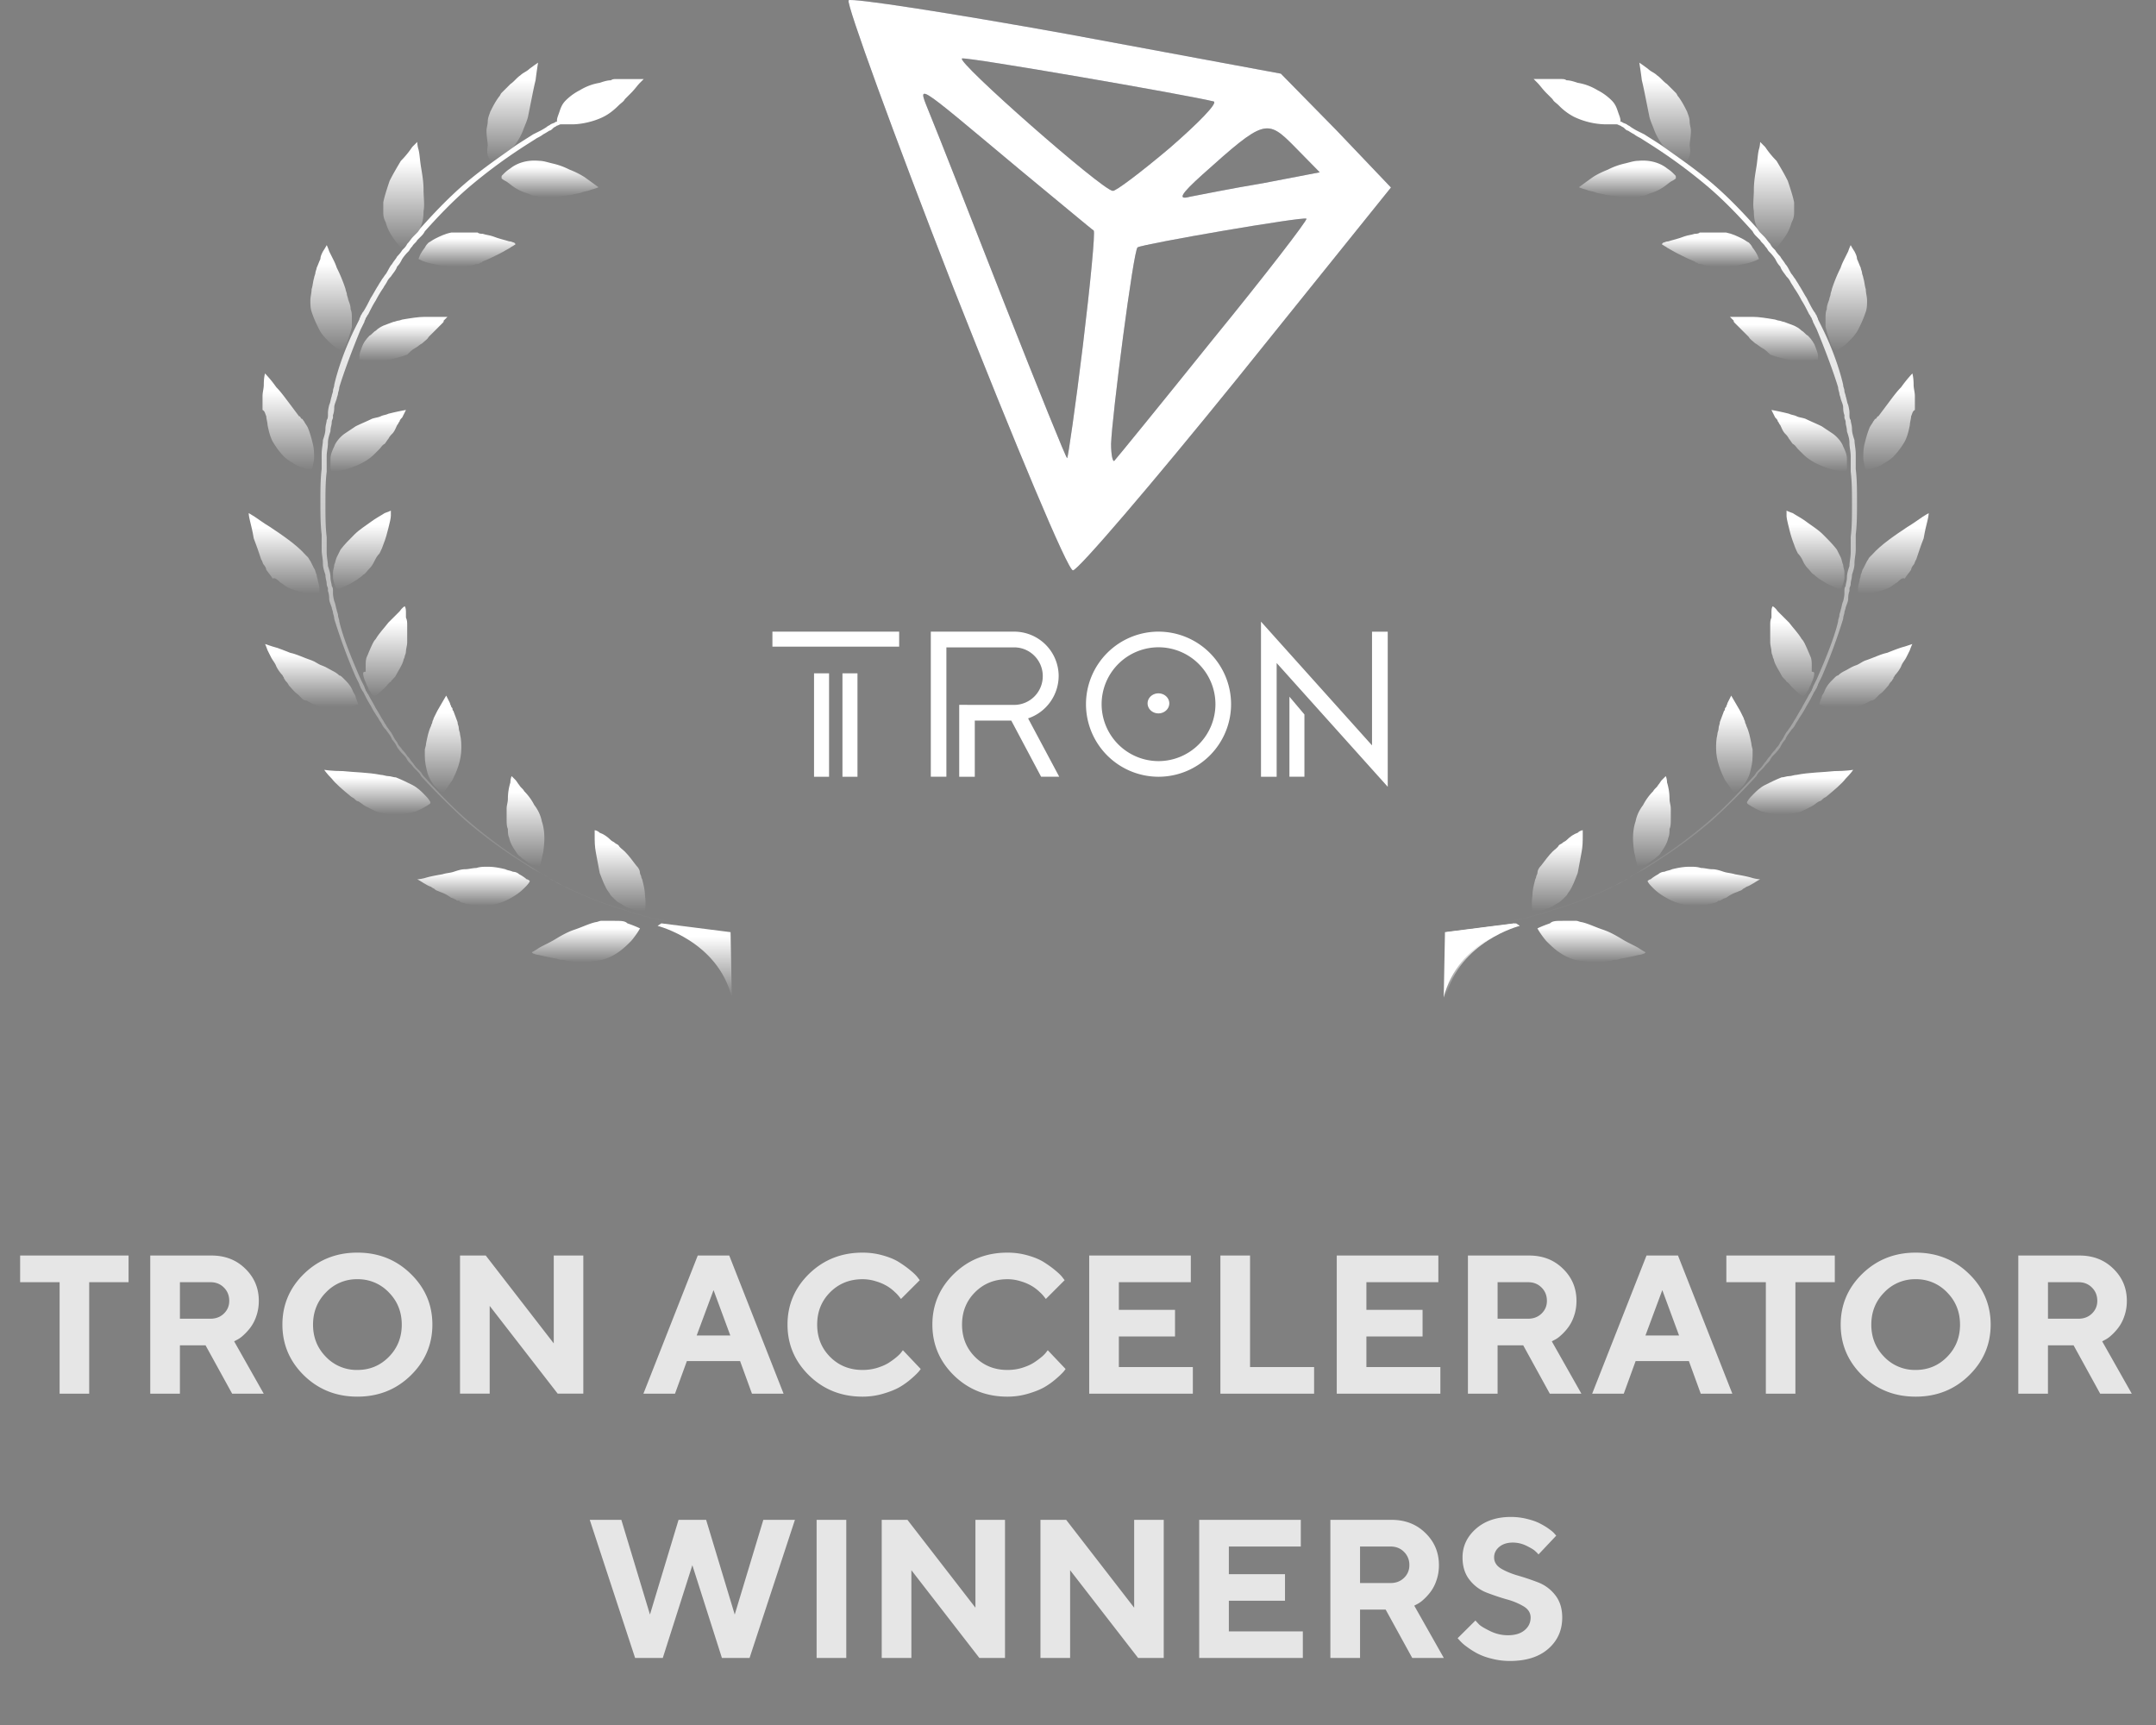 <svg width="155" height="124" fill="none" xmlns="http://www.w3.org/2000/svg"><rect width="100%" height="100%" fill="#808080" stroke="none"/><path d="M44.201 66.193h-.995c-.09 0-.271.09-.361.09-.453.091-.995.363-1.538.543-.543.181-.995.453-1.447.724-.453.272-.905.452-1.176.633a4.752 4.752 0 01-.452.272l.09.09c.09 0 .18.09.362.09.362.091.814.181 1.266.272.09 0 .271.09.362.09.18 0 .271 0 .452.09.271 0 .543.091.905.091.542 0 1.176-.09 1.628-.18.995-.272 1.628-.905 2.08-1.357.453-.543.633-.905.633-.905s-.361-.18-.904-.362c-.181-.18-.452-.18-.905-.18z" fill="url(#a)"/><path d="M45.737 62.213c-.271-.361-.543-.723-.814-.995-.18-.18-.362-.271-.452-.452-.09-.09-.181-.09-.271-.18-.09-.091-.181-.091-.272-.182-.271-.271-.542-.452-.814-.542-.18-.181-.362-.181-.362-.181v.452c0 .271 0 .723.09 1.176.091.452.182.995.272 1.447.181.452.362.995.633 1.357.09.09.09.18.181.271l.09.09.091.091c.181.18.271.271.452.362.181.09.272.18.453.271.18.09.271.09.452.181.543.181.904.09.904.09s.09-.452 0-1.085c0-.362-.09-.724-.18-1.085 0-.09-.091-.181-.091-.272 0-.09-.09-.18-.09-.271 0-.18-.09-.362-.272-.543z" fill="url(#b)"/><path d="M38.05 63.299s-.09-.09-.181-.09a2.821 2.821 0 00-.543-.363.691.691 0 00-.452-.18c-.181-.09-.362-.09-.543-.181-.362-.09-.814-.181-1.266-.181-.272 0-.543 0-.814.09-.272 0-.543.09-.814.09-.272 0-.543.091-.814.181-.272.091-.543.091-.814.181-.543.09-.995.181-1.267.272-.362.09-.543.09-.543.09s.181.09.453.272c.18.09.271.18.542.27.09.091.181.091.272.182.09.09.18.09.362.18.271.091.452.182.723.363.09.09.272.09.362.18.09 0 .09.09.181.09.09 0 .18 0 .18.091a5.119 5.119 0 001.629.272c1.085 0 1.9-.453 2.442-.814.271-.181.452-.362.633-.543.272-.271.362-.452.272-.452 0 0 .09 0 0 0z" fill="url(#c)"/><path d="M36.603 60.223c.09.452.362.814.543 1.086.09.18.271.27.361.361.091.09.272.181.362.272.272.18.453.271.633.271.09 0 .181 0 .181.09h.09s.091-.09.091-.27c.09-.182.09-.453.181-.724.09-.634.181-1.448-.09-2.262a2.803 2.803 0 00-.543-1.176 4.016 4.016 0 00-.724-.995c-.09-.18-.27-.27-.361-.452-.09-.09-.181-.271-.272-.362l-.271-.271s-.09.18-.09.452a4.002 4.002 0 00-.181 1.176c0 .272-.09.452-.09.724v.723c0 .272 0 .543.09.724 0 .18 0 .452.09.633z" fill="url(#d)"/><path d="M30.905 57.6c-.09-.18-.271-.361-.452-.542-.181-.181-.453-.453-.814-.633-.362-.181-.724-.362-1.176-.543-.181 0-.362-.09-.543-.09-.18 0-.362-.091-.543-.091-.904-.181-1.9-.181-2.713-.271-.814 0-1.357-.09-1.357-.09s.18.27.543.632c.271.362.814.814 1.356 1.267.09.09.181.09.272.18l.09.09s.09.091.181.091c.181.09.362.272.543.362l.543.272c.18.09.361.18.542.18.995.272 1.9.09 2.533-.09.633-.271.995-.543.995-.543s.09-.09 0-.18z" fill="url(#e)"/><path d="M31.175 56.425l.452.452c.181.09.272.09.272.09s.271-.362.633-.904c.271-.543.633-1.357.633-2.262 0-.271 0-.633-.09-.995 0-.18-.09-.27-.09-.452 0-.18-.091-.271-.091-.452-.09-.271-.181-.452-.272-.724 0-.09-.09-.09-.09-.18 0-.091 0-.091-.09-.181 0-.09-.091-.181-.091-.272l-.271-.543s-.272.453-.634 1.086l-.271.543c0 .09-.09.18-.09.27 0 .091-.09.182-.09.272-.182.362-.272.814-.363 1.267 0 .18-.09.361-.09.452v.452c0 .452.09.814.18 1.176.091.362.272.633.453.904z" fill="url(#f)"/><path d="M24.121 50.817h.543c.724 0 1.085-.181 1.085-.181s0-.09-.09-.272c0-.09-.09-.18-.09-.27 0-.091-.09-.182-.181-.363-.09-.271-.272-.542-.543-.814l-.181-.18c-.09-.091-.18-.181-.271-.181-.181-.181-.362-.272-.543-.362-.18-.09-.452-.272-.724-.362-.271-.09-.452-.272-.723-.362-.543-.18-1.086-.452-1.538-.543-.452-.18-.904-.361-1.266-.452l-.543-.18s.09.18.18.451l.272.543c.09.181.272.362.362.633.09.181.271.453.452.634 0 .09.09.09.09.18s.091.09.091.181c.09.09.181.181.272.362.18.181.361.452.633.633l.271.272c.09.09.181.18.362.18.452.272.904.453 1.357.453.361-.09.542 0 .723 0z" fill="url(#g)"/><path d="M26.108 48.374c0 .362.181.633.272.905.09.09.09.271.18.362.091.09.091.18.182.27l.18.182s.362-.272.815-.724c.09-.09.18-.271.361-.362.09-.18.272-.27.362-.452.181-.362.453-.724.543-1.085 0-.09.09-.181.09-.272 0-.09.09-.18.09-.361s.091-.453.091-.634v-1.266c0-.18 0-.362-.09-.543v-.452c0-.271-.09-.362-.09-.362s-.181.09-.362.362l-.814.814c-.272.362-.634.724-.905 1.176-.18.181-.271.452-.362.633-.09.181-.18.453-.271.633-.09.181-.09.453-.09.633v.452c-.181 0-.181.091-.181.091z" fill="url(#h)"/><path d="M20.14 41.862c.181.09.362.271.543.362.362.18.724.271 1.085.362.633.09 1.176.09 1.176.09s.09-.362-.09-.904c0-.181-.09-.272-.09-.453-.091-.18-.091-.361-.182-.452l-.271-.543c-.09-.09-.09-.18-.18-.271l-.091-.09-.09-.09c-.634-.724-1.72-1.448-2.533-1.99-.453-.272-.815-.544-1.086-.724-.271-.181-.452-.272-.452-.272s0 .181.09.543c.09.362.181.724.272 1.266.18.453.361.995.542 1.538.09.09.09.271.181.362.09.09.181.271.181.362.181.27.362.452.453.633.18-.09.361.09.542.271z" fill="url(#i)"/><path d="M24.21 42.405s.453-.181.995-.453c.272-.18.634-.361.905-.633.18-.09.271-.271.452-.452.181-.18.272-.362.362-.543.09-.18.181-.361.362-.542.09-.181.18-.362.271-.633.181-.453.272-.815.362-1.176.09-.362.181-.724.181-.905v-.362s-.181.09-.452.181c-.272.181-.633.362-.995.633-.362.272-.814.543-1.176.905s-.724.724-.995 1.085l-.271.543c-.09.18-.09.362-.181.543 0 .18-.09.362-.09.542v.453c.09.452.27.814.27.814z" fill="url(#j)"/><path d="M19.145 29.922c0 .181.09.453.09.633.09.453.181.814.362 1.176.271.453.543.814.814 1.086.271.271.633.452.905.633.633.271 1.085.362 1.085.362s0-.09.09-.272c0-.18.091-.361.091-.633 0-.271 0-.633-.09-.995s-.181-.723-.362-1.176c-.09-.18-.181-.271-.272-.452-.09-.09-.09-.18-.18-.18-.09-.091-.09-.182-.181-.182l-.814-1.085c-.272-.362-.543-.724-.814-.995a8.616 8.616 0 00-.815-.995s-.09.271-.09.814c0 .271-.09.543-.09.814v.995c.18.09.18.271.27.452z" fill="url(#k)"/><path d="M26.925 32.636l.18-.18.182-.182c.09-.09.18-.271.362-.362.09-.09.18-.271.27-.361a1.26 1.26 0 01.272-.362c.181-.181.272-.453.362-.633.09-.09.09-.181.181-.272 0-.09.09-.18.18-.271l.272-.543s-.543.09-1.266.272c-.181.09-.362.09-.543.18-.18.09-.362.09-.633.181-.362.181-.814.362-1.176.543l-.814.543c-.362.271-.633.633-.724.904-.18.362-.27.633-.27.905v.633c0 .18.09.271.09.271s.452 0 1.085-.18c.543-.181 1.357-.453 1.99-1.086z" fill="url(#l)"/><path d="M22.945 23.681c.181.362.453.633.724.905.452.452.904.633.904.633l.181-.181c.09-.181.181-.362.272-.633.09-.272.18-.543.271-.905v-.633c0-.18 0-.452-.09-.633 0-.272-.09-.452-.181-.724 0-.09-.09-.271-.09-.362 0-.09-.091-.27-.091-.361a11.092 11.092 0 00-.633-1.538 4.313 4.313 0 00-.272-.633l-.271-.543c-.09-.271-.18-.452-.18-.452s-.091.18-.272.452c-.09.181-.181.362-.181.543-.09.18-.181.452-.271.633 0 .09-.09.271-.09.362 0 .09-.091.271-.091.362-.09.27-.09.542-.181.814 0 .271-.09.542-.09.814 0 .271 0 .542.09.814.18.543.362.904.542 1.266z" fill="url(#m)"/><path d="M29.818 25.038c.181-.09.362-.271.543-.362.181-.18.362-.271.452-.452l.453-.452.361-.362.181-.181c.09-.09.09-.09.09-.181l.272-.271h-1.628c-.452 0-.995.09-1.538.18-.09 0-.271.091-.362.091-.09 0-.27.09-.361.09-.272.09-.453.181-.724.272-.18.09-.362.18-.543.362-.18.09-.271.27-.452.361-.271.272-.452.543-.543.814-.09.272-.18.453-.18.634v.271s.452.09 1.085.09c.362 0 .724 0 1.085-.09.362-.09.814-.18 1.267-.362.18-.18.361-.362.542-.452z" fill="url(#n)"/><path d="M27.736 15.993c.09.362.272.723.453.995.361.542.723.904.723.904s.362-.18.724-.633c.09-.09.18-.271.271-.362.09-.18.181-.271.271-.452.181-.362.272-.724.272-1.266.09-.453 0-.995 0-1.538s-.09-1.085-.181-1.628c-.09-.543-.09-.905-.181-1.266-.09-.272-.09-.543-.09-.543l-.09.09-.272.272a6.6 6.6 0 01-.814.995c-.272.452-.543.904-.814 1.447-.181.543-.362 1.085-.453 1.538v.723c0 .362.09.543.181.724z" fill="url(#o)"/><path d="M33.979 19.068c.09 0 .18-.09.362-.09.09 0 .09 0 .18-.091.091 0 .091 0 .181-.09.453-.181.815-.362 1.176-.543.362-.181.633-.362.814-.453.09-.09.181-.09.272-.18.09 0 .09-.09.09-.09l-.09-.091c-.09 0-.181-.09-.362-.09-.271-.091-.724-.182-1.176-.363-.271-.09-.452-.09-.724-.18-.09 0-.27 0-.361-.09h-1.9c-.452.09-.814.27-1.176.451-.18.09-.271.181-.452.272-.09.09-.18.18-.271.361-.362.453-.453.815-.453.815s.453.27 1.086.361c.362.09.723.181 1.085.181h1.267s.18 0 .452-.09z" fill="url(#p)"/><path d="M35.156 11.38c.09.18.181.271.181.271h.09s.09 0 .181-.09c.181-.09.362-.181.634-.362a4.291 4.291 0 001.356-1.81c.09-.27.272-.632.362-.994l.271-1.357c.09-.452.181-.905.272-1.266.09-.724.18-1.267.18-1.267s-.27.181-.632.453c-.181.18-.453.271-.634.452-.27.18-.452.452-.723.633l-.453.452-.09.09-.09.091c-.09.09-.09.181-.181.272-.272.361-.453.723-.633 1.085-.09.271-.181.452-.181.724 0 .18-.09.452-.09.633 0 .452.09.814.09 1.085-.09.543 0 .724.09.905z" fill="url(#q)"/><path d="M41.125 14.003c.272-.09.543-.09.724-.181.271-.09.452-.09.633-.181.362-.09.543-.181.543-.181s-.362-.271-.995-.724a6.022 6.022 0 00-1.086-.542 5.233 5.233 0 00-1.266-.453c-.362-.09-.633-.18-.905-.18-.904-.091-1.628.18-2.08.542-.271.181-.362.272-.543.453-.09.09-.09.09-.09.18v.09s.09.091.271.182c.181.09.362.271.633.452.272.18.633.362.995.452.181.09.362.181.633.181.181.09.453.09.634.09.633 0 1.266-.09 1.9-.18z" fill="url(#r)"/><path d="M50.803 66.826c-.18 0-.362-.09-.633-.09-.09 0-.271 0-.362-.09-.18 0-.271-.091-.452-.091-.272-.09-.633-.09-.995-.181l-1.085-.271c-.181 0-.362-.09-.543-.09-.181-.091-.362-.091-.543-.182-.362-.09-.814-.18-1.176-.362-1.628-.452-3.075-1.085-4.251-1.628-.271-.18-.543-.271-.724-.361-.09-.09-.18-.09-.27-.181-.091-.09-.182-.09-.272-.181a4.711 4.711 0 00-.453-.272s-.18-.09-.452-.27c-.271-.182-.723-.453-1.266-.815-.995-.633-2.352-1.628-3.618-2.714-1.267-1.085-2.352-2.26-3.166-3.165a1.26 1.26 0 01-.271-.362l-.272-.272c-.18-.18-.271-.361-.361-.452-.091-.09-.181-.271-.272-.361l-.09-.091s-.09-.18-.362-.452c-.09-.181-.272-.272-.362-.543-.18-.18-.271-.452-.452-.724-.09-.09-.181-.27-.272-.361-.09-.181-.18-.272-.27-.453-.182-.271-.363-.633-.544-.904-.18-.362-.361-.633-.542-.995-.09-.09-.09-.181-.181-.271 0-.09-.09-.181-.09-.272l-.272-.542c-.633-1.448-1.266-2.985-1.538-4.161 0-.181-.09-.272-.09-.452 0-.091-.09-.272-.09-.362-.091-.272-.091-.453-.181-.633-.091-.362-.09-.543-.09-.543v-.181c0-.09 0-.271-.091-.362 0-.18-.09-.362-.09-.633s-.091-.543-.182-.814c0-.272-.09-.633-.09-.995v-1.086c-.09-.723-.09-1.537-.09-2.351 0-.814 0-1.628.09-2.352v-1.085c0-.362.09-.634.09-.995 0-.272.09-.543.181-.814 0-.272.09-.453.09-.634 0-.18.091-.271.091-.361v-.181s.09-.181.09-.543c0-.18.091-.362.181-.633 0-.09.09-.271.09-.362 0-.09.091-.271.091-.452.362-1.176.905-2.623 1.538-4.161l.271-.543c0-.09.09-.18.09-.271.091-.09.091-.181.182-.271.18-.362.361-.724.542-.995a7.95 7.95 0 01.543-.905c.09-.18.181-.271.271-.452.09-.181.181-.271.272-.362.18-.271.362-.452.452-.724.181-.18.271-.361.362-.542.18-.272.362-.453.362-.453l.09-.09c.09-.09.09-.18.271-.362.09-.18.272-.271.362-.452l.272-.271c.09-.09.18-.181.271-.362.814-.905 1.9-2.08 3.166-3.166a37.576 37.576 0 013.618-2.714c.543-.361.995-.633 1.266-.814.362-.18.452-.271.452-.271s.181-.09.453-.271c.09 0 .18-.09.271-.181.09-.09.18-.09.271-.181.09 0 .181-.09.272-.09h.814c.633 0 1.538-.181 2.261-.543.362-.181.724-.453 1.085-.814.181-.181.362-.272.453-.453l.452-.452c.271-.271.452-.543.633-.723l.272-.272h-1.99c-.09 0-.272 0-.362.09-.272 0-.543.091-.814.182-.543.09-.995.27-1.448.542a4.007 4.007 0 00-.994.724c-.272.271-.362.543-.453.814-.09.271-.18.452-.18.633v.09h-.091c-.09.09-.181.09-.362.181-.09.09-.18.09-.271.181a4.827 4.827 0 01-.453.272l-.542.271c-.271.18-.724.452-1.267.814-.995.724-2.351 1.628-3.617 2.714-1.267 1.085-2.352 2.26-3.166 3.165-.09.09-.181.272-.272.362l-.271.272c-.181.18-.271.361-.452.542-.09.181-.181.272-.272.362l-.09.09s-.09.181-.362.453c-.09.18-.271.362-.362.543-.18.18-.271.452-.452.723-.09.09-.18.271-.271.362-.09.18-.181.271-.272.452-.18.271-.361.633-.542.905-.181.361-.362.723-.543.995-.09.09-.09.18-.181.271 0 .09-.09.18-.09.271l-.272.543c-.723 1.447-1.266 2.985-1.538 4.16 0 .182-.09.272-.09.453 0 .09-.09.271-.09.362-.09.271-.09.452-.181.633-.09.362-.09.543-.09.543v.18c0 .091 0 .272-.091.363 0 .18-.09.361-.09.633 0 .271-.091.542-.182.814 0 .271-.09.633-.09.995v1.085c-.09.724-.09 1.538-.09 2.352 0 .814 0 1.628.09 2.352v1.085c0 .362.09.633.09.995 0 .271.09.543.181.814 0 .271.09.452.09.633s.091.272.091.362v.18s.09.182.09.544c0 .18.091.361.182.633 0 .09.09.271.09.361 0 .091.09.272.09.453a40.756 40.756 0 001.538 4.16l.271.543c0 .09.091.181.091.272.09.09.09.18.18.271.182.362.363.724.544.995.18.362.361.633.542.904.09.181.181.272.272.453.09.18.18.271.271.361.18.272.362.453.452.724.181.181.272.362.362.543.181.271.362.452.362.452l.09.09c.09.091.181.181.272.362.09.181.271.272.452.543l.271.271c.09.09.181.181.272.362.814.905 1.99 2.08 3.166 3.166 1.266 1.085 2.623 2.08 3.617 2.714.543.361.995.633 1.267.814l.543.271s.18.09.452.271c.09 0 .18.09.271.181.09.09.181.09.362.181.271.09.452.271.724.362a24.692 24.692 0 004.25 1.628c.363.181.815.271 1.177.362.18.09.361.09.633.18.18.091.362.091.543.091l1.085.272c.362.09.724.09.995.18.18 0 .271.09.452.09s.272 0 .362.091c.271 0 .452.09.633.09.362 0 .543.091.543.091v-.271c.09.362-.181.362-.543.271z" fill="url(#s)"/><path d="M47.276 66.555s4.341 1.085 5.336 5.156l-.09-4.704-4.975-.633-.271.18z" fill="url(#t)"/><path d="M112.338 66.193h.995c.09 0 .271.09.361.09.453.091.995.363 1.538.543.543.181.995.453 1.447.724.453.272.905.452 1.176.633.272.181.452.272.452.272l-.09.09c-.09 0-.181.09-.362.09-.362.091-.814.181-1.266.272-.091 0-.271.09-.362.09-.181 0-.271 0-.452.09-.271 0-.543.091-.905.091a8.97 8.97 0 01-1.628-.18c-.995-.272-1.628-.905-2.08-1.357-.452-.543-.633-.905-.633-.905s.361-.18.904-.362c.181-.18.452-.18.905-.18z" fill="url(#u)"/><path d="M110.802 62.213c.271-.361.543-.723.814-.995.181-.18.362-.271.452-.452.091-.09.181-.09.272-.18.09-.091.18-.091.271-.182.271-.271.543-.452.814-.542.181-.181.362-.181.362-.181v.452c0 .271 0 .723-.091 1.176-.09.452-.181.995-.271 1.447-.181.452-.362.995-.633 1.357-.091.09-.091.18-.181.271l-.091.09-.09.091c-.181.18-.271.271-.452.362-.181.09-.272.18-.453.271-.18.09-.271.09-.452.181-.543.181-.904.09-.904.09s-.091-.452 0-1.085c0-.362.09-.724.181-1.085 0-.09.09-.181.09-.272 0-.09.09-.18.09-.271 0-.18.091-.362.272-.543z" fill="url(#v)"/><path d="M118.489 63.299s.091-.09.181-.09c.091-.091.362-.272.543-.363a.69.69 0 01.452-.18c.181-.09.362-.09.543-.181.362-.09.814-.181 1.266-.181.272 0 .543 0 .814.09.272 0 .543.09.814.09.272 0 .543.091.814.181.272.091.543.091.815.181.542.09.994.181 1.266.272.362.09.543.09.543.09s-.181.09-.453.272c-.181.09-.271.18-.542.27-.091.091-.181.091-.272.182-.09.09-.181.09-.362.18a2.724 2.724 0 00-.723.363c-.091.09-.272.09-.362.18-.09 0-.09.09-.181.09-.09 0-.181 0-.181.091a5.118 5.118 0 01-1.628.272c-1.085 0-1.899-.453-2.442-.814a3.952 3.952 0 01-.633-.543c-.272-.271-.362-.452-.272-.452 0 0-.09 0 0 0z" fill="url(#w)"/><path d="M119.936 60.223c-.09.452-.362.814-.543 1.086-.09.18-.271.27-.361.361-.091.09-.272.181-.362.272-.272.18-.453.271-.633.271-.091 0-.181 0-.181.09h-.091s-.09-.09-.09-.27c-.091-.182-.091-.453-.181-.724-.091-.634-.181-1.448.09-2.262.091-.452.272-.814.543-1.176a4.03 4.03 0 01.724-.995c.09-.18.271-.27.361-.452.091-.09.181-.271.272-.362l.271-.271s.091.18.091.452c.09.272.18.724.18 1.176 0 .272.091.452.091.724v.723c0 .272 0 .543-.091.724 0 .18 0 .452-.09.633z" fill="url(#x)"/><path d="M125.634 57.6c.091-.18.271-.361.452-.542.181-.181.453-.453.814-.633.362-.181.724-.362 1.176-.543.181 0 .362-.09.543-.09.181 0 .362-.091.543-.091.904-.181 1.899-.181 2.713-.271.814 0 1.357-.09 1.357-.09s-.181.27-.543.632c-.271.362-.814.814-1.356 1.267-.091.09-.181.09-.272.18l-.09.09s-.091.091-.181.091c-.181.09-.362.272-.543.362l-.543.272c-.18.09-.361.18-.542.18-.995.272-1.9.09-2.533-.09-.633-.271-.995-.543-.995-.543s-.09-.09 0-.18z" fill="url(#y)"/><path d="M125.364 56.425l-.452.452c-.181.09-.272.09-.272.09s-.271-.362-.633-.904c-.271-.543-.633-1.357-.633-2.262 0-.271 0-.633.091-.995 0-.18.09-.27.09-.452 0-.18.09-.271.09-.452.091-.271.181-.452.272-.724 0-.09.09-.09.09-.18 0-.091 0-.091.091-.181 0-.09.09-.181.09-.272l.272-.543s.271.453.633 1.086l.271.543c0 .09.09.18.09.27 0 .091.091.182.091.272.181.362.271.814.362 1.267 0 .18.09.361.09.452v.452c0 .452-.09.814-.181 1.176-.09.362-.271.633-.452.904z" fill="url(#z)"/><path d="M132.418 50.817h-.543c-.724 0-1.085-.181-1.085-.181s0-.09.09-.272c0-.09.091-.18.091-.27 0-.091.09-.182.18-.363.091-.271.272-.542.543-.814l.181-.18c.09-.091.181-.181.271-.181.181-.181.362-.272.543-.362.181-.09.452-.272.724-.362.271-.09.452-.272.723-.362.543-.18 1.086-.452 1.538-.543.452-.18.905-.361 1.266-.452l.543-.18s-.09.18-.181.451l-.271.543c-.091.181-.272.362-.362.633a2.764 2.764 0 01-.452.634c0 .09-.091.09-.091.18s-.09.09-.09.181c-.091.09-.181.181-.272.362-.18.181-.361.452-.633.633l-.271.272c-.091.09-.181.18-.362.18-.452.272-.904.453-1.357.453-.361-.09-.542 0-.723 0z" fill="url(#A)"/><path d="M130.431 48.374c0 .362-.181.633-.272.905-.09.09-.09.271-.181.362-.09.09-.09.18-.181.27l-.181.182s-.361-.272-.814-.724c-.09-.09-.18-.271-.361-.362-.091-.18-.272-.27-.362-.452-.181-.362-.452-.724-.543-1.085 0-.09-.09-.181-.09-.272 0-.09-.091-.18-.091-.361s-.09-.453-.09-.634v-1.266c0-.18 0-.362.09-.543v-.452c0-.271.091-.362.091-.362s.181.09.361.362l.815.814c.271.362.633.724.904 1.176.181.181.271.452.362.633.09.181.181.453.271.633.091.181.091.453.091.633v.452c.181 0 .181.091.181.091z" fill="url(#B)"/><path d="M136.399 41.862c-.181.09-.362.271-.543.362-.362.18-.723.271-1.085.362-.633.09-1.176.09-1.176.09s-.091-.362.09-.904c0-.181.091-.272.091-.453.09-.18.09-.361.181-.452l.271-.543c.09-.09.09-.18.181-.271l.09-.09.091-.09c.633-.724 1.718-1.448 2.532-1.99.453-.272.815-.544 1.086-.724.271-.181.452-.272.452-.272s0 .181-.09.543c-.091.362-.181.724-.272 1.266-.181.453-.361.995-.542 1.538-.091.09-.091.271-.181.362-.091.09-.181.271-.181.362-.181.27-.362.452-.452.633-.181-.09-.362.09-.543.271z" fill="url(#C)"/><path d="M132.329 42.405s-.453-.181-.995-.453c-.272-.18-.634-.361-.905-.633-.181-.09-.271-.271-.452-.452a1.882 1.882 0 01-.362-.543 1.884 1.884 0 00-.362-.542c-.09-.181-.181-.362-.271-.633a8.333 8.333 0 01-.362-1.176c-.09-.362-.181-.724-.181-.905v-.362s.181.09.452.181c.272.181.634.362.995.633.362.272.814.543 1.176.905s.724.724.995 1.085l.272.543c.09.18.09.362.18.543 0 .18.091.362.091.542v.453c-.091.452-.271.814-.271.814z" fill="url(#D)"/><path d="M137.394 29.922c0 .181-.09.453-.09.633-.091.453-.181.814-.362 1.176a5.634 5.634 0 01-.814 1.086c-.271.271-.633.452-.905.633-.633.271-1.085.362-1.085.362s0-.09-.091-.272c0-.18-.09-.361-.09-.633 0-.271 0-.633.09-.995.091-.362.181-.723.362-1.176.091-.18.181-.271.272-.452.09-.09.09-.18.181-.18.09-.091.09-.182.18-.182l.814-1.085c.272-.362.543-.724.815-.995.452-.633.814-.995.814-.995s.09.271.09.814c0 .271.091.543.091.814v.995c-.181.09-.181.271-.272.452z" fill="url(#E)"/><path d="M129.614 32.636l-.181-.18-.181-.182c-.09-.09-.181-.271-.361-.362-.091-.09-.181-.271-.272-.361a1.242 1.242 0 00-.271-.362c-.181-.181-.272-.453-.362-.633-.09-.09-.09-.181-.181-.272 0-.09-.09-.18-.181-.271l-.271-.543s.543.09 1.266.272c.181.09.362.09.543.18.181.09.362.09.633.181.362.181.814.362 1.176.543l.814.543c.362.271.633.633.724.904.18.362.271.633.271.905v.633c0 .18-.091.271-.091.271s-.452 0-1.085-.18c-.543-.181-1.357-.453-1.99-1.086z" fill="url(#F)"/><path d="M133.594 23.681c-.181.362-.453.633-.724.905a3.014 3.014 0 01-.904.633l-.181-.181a4.403 4.403 0 01-.272-.633c-.09-.272-.181-.543-.271-.905v-.633c0-.18 0-.452.09-.633 0-.272.091-.452.181-.724 0-.09.091-.271.091-.362 0-.09.09-.27.09-.361.181-.543.362-.995.633-1.538.091-.271.181-.452.272-.633l.271-.543c.09-.271.181-.452.181-.452s.09.18.271.452c.091.181.181.362.181.543.091.18.181.452.272.633 0 .09.09.271.09.362 0 .09.09.271.09.362.091.27.091.542.181.814 0 .271.091.542.091.814 0 .271 0 .542-.091.814a8.825 8.825 0 01-.542 1.266z" fill="url(#G)"/><path d="M126.721 25.038c-.181-.09-.362-.271-.543-.362-.181-.18-.362-.271-.452-.452l-.453-.452-.361-.362-.181-.181c-.091-.09-.091-.09-.091-.181l-.271-.271h1.628c.452 0 .995.09 1.538.18.09 0 .271.091.362.091.09 0 .271.09.361.09.272.09.453.181.724.272.181.09.362.18.543.362.181.09.271.27.452.361.271.272.452.543.543.814.09.272.181.453.181.634v.271s-.453.09-1.086.09c-.362 0-.723 0-1.085-.09s-.814-.18-1.267-.362c-.181-.18-.361-.362-.542-.452z" fill="url(#H)"/><path d="M128.803 15.993a3.355 3.355 0 01-.453.995 6.485 6.485 0 01-.723.904s-.362-.18-.724-.633c-.09-.09-.181-.271-.271-.362-.091-.18-.181-.271-.271-.452-.181-.362-.272-.724-.272-1.266-.09-.453 0-.995 0-1.538s.091-1.085.181-1.628c.091-.543.091-.905.181-1.266.09-.272.09-.543.09-.543l.091.09.271.272c.181.271.453.633.814.995.272.452.543.904.814 1.447.181.543.362 1.085.453 1.538v.723c0 .362-.091.543-.181.724z" fill="url(#I)"/><path d="M122.56 19.068c-.09 0-.181-.09-.362-.09-.09 0-.09 0-.181-.091-.09 0-.09 0-.18-.09-.453-.181-.814-.362-1.176-.543-.362-.181-.633-.362-.814-.453-.091-.09-.181-.09-.272-.18-.09 0-.09-.09-.09-.09l.09-.091c.091 0 .181-.09.362-.09.271-.091.724-.182 1.176-.363.271-.09.452-.09.724-.18.09 0 .271 0 .361-.09h1.9c.452.09.814.27 1.176.451.181.09.271.181.452.272.09.09.181.18.271.361.362.453.453.815.453.815s-.453.27-1.086.361c-.362.09-.723.181-1.085.181h-1.267s-.18 0-.452-.09z" fill="url(#J)"/><path d="M121.383 11.38c-.091.18-.181.271-.181.271h-.09s-.091 0-.181-.09a5.089 5.089 0 01-.633-.362 4.287 4.287 0 01-1.357-1.81c-.091-.27-.272-.632-.362-.994l-.271-1.357c-.091-.452-.181-.905-.272-1.266a33.538 33.538 0 00-.181-1.267s.272.181.634.453c.18.18.452.271.633.452.271.18.452.452.723.633l.453.452.09.09.09.091c.091.09.091.181.181.272.272.361.453.723.633 1.085.091.271.181.452.181.724 0 .18.091.452.091.633 0 .452-.091.814-.091 1.085.091.543 0 .724-.09.905z" fill="url(#K)"/><path d="M115.414 14.003c-.271-.09-.543-.09-.724-.181-.271-.09-.452-.09-.633-.181-.362-.09-.542-.181-.542-.181s.361-.271.994-.724c.272-.18.634-.361 1.086-.542a5.255 5.255 0 011.266-.453c.362-.09.633-.18.905-.18.904-.091 1.628.18 2.08.542.271.181.362.272.543.453.09.09.09.09.09.18v.09s-.09.091-.271.182c-.181.09-.362.271-.633.452a3.36 3.36 0 01-.995.452c-.181.09-.362.181-.633.181-.181.09-.453.09-.634.09-.633 0-1.266-.09-1.899-.18z" fill="url(#L)"/><path d="M105.736 66.826c.181 0 .362-.09.633-.09.091 0 .271 0 .362-.09.181 0 .271-.091.452-.091.272-.09.633-.09.995-.181l1.086-.271c.18 0 .361-.09.542-.09.181-.091.362-.091.543-.182.362-.09.814-.18 1.176-.362 1.628-.452 3.075-1.085 4.251-1.628.271-.18.543-.271.724-.361.09-.09.181-.09.271-.181.09-.09.181-.09.271-.181.272-.181.453-.272.453-.272s.181-.09.452-.27c.271-.182.723-.453 1.266-.815.995-.633 2.352-1.628 3.618-2.714 1.267-1.085 2.352-2.26 3.166-3.165.091-.09.181-.181.271-.362l.272-.272c.181-.18.271-.361.362-.452.09-.09.18-.271.271-.361l.09-.091s.091-.18.362-.452c.091-.181.272-.272.362-.543.181-.18.271-.452.452-.724.091-.09.181-.27.272-.361.09-.181.18-.272.271-.453.181-.271.362-.633.543-.904.181-.362.361-.633.542-.995.091-.09.091-.181.181-.271 0-.09.091-.181.091-.272l.271-.542c.633-1.448 1.266-2.985 1.538-4.161 0-.181.09-.272.09-.452 0-.091.091-.272.091-.362.09-.272.09-.453.181-.633.09-.362.09-.543.09-.543v-.181c0-.09 0-.271.09-.362 0-.18.091-.362.091-.633s.09-.543.181-.814c0-.272.09-.633.09-.995v-1.086c.091-.723.091-1.537.091-2.351 0-.814 0-1.628-.091-2.352v-1.085c0-.362-.09-.634-.09-.995 0-.272-.091-.543-.181-.814 0-.272-.091-.453-.091-.634 0-.18-.09-.271-.09-.361v-.181s-.09-.181-.09-.543c0-.18-.091-.362-.181-.633 0-.09-.091-.271-.091-.362 0-.09-.09-.271-.09-.452-.362-1.176-.905-2.623-1.538-4.161l-.271-.543c0-.09-.091-.18-.091-.271-.09-.09-.09-.181-.181-.271-.181-.362-.361-.724-.542-.995a7.949 7.949 0 00-.543-.905c-.091-.18-.181-.271-.271-.452a1.25 1.25 0 00-.272-.362c-.181-.271-.362-.452-.452-.724-.181-.18-.271-.361-.362-.542-.181-.272-.362-.453-.362-.453l-.09-.09c-.091-.09-.091-.18-.271-.362-.091-.18-.272-.271-.362-.452l-.272-.271a1.26 1.26 0 01-.271-.362c-.814-.905-1.899-2.08-3.166-3.166a37.477 37.477 0 00-3.618-2.714c-.543-.361-.995-.633-1.266-.814-.362-.18-.452-.271-.452-.271s-.181-.09-.453-.271c-.09 0-.181-.09-.271-.181-.09-.09-.181-.09-.271-.181-.091 0-.181-.09-.272-.09h-.814a5.495 5.495 0 01-2.261-.543 4.233 4.233 0 01-1.085-.814c-.181-.181-.362-.272-.453-.453l-.452-.452c-.271-.271-.452-.543-.633-.723l-.271-.272h1.989c.091 0 .272 0 .362.09.272 0 .543.091.814.182.543.09.995.27 1.448.542.361.181.723.452.994.724.272.271.362.543.453.814.09.271.181.452.181.633v.09h.09c.091.09.181.09.362.181.09.09.181.09.271.181.272.181.453.272.453.272l.542.271c.272.18.724.452 1.267.814.995.724 2.351 1.628 3.618 2.714 1.266 1.085 2.351 2.26 3.165 3.165.091.09.181.272.272.362l.271.272c.181.18.271.361.452.542.091.181.181.272.272.362l.09.09s.091.181.362.453c.09.18.271.362.362.543.181.18.271.452.452.723.091.09.181.271.271.362.091.18.181.271.272.452.181.271.362.633.542.905.181.361.362.723.543.995.091.09.091.18.181.271 0 .09.091.18.091.271l.271.543c.723 1.447 1.266 2.985 1.538 4.16 0 .182.09.272.09.453 0 .09.09.271.09.362.091.271.091.452.181.633.091.362.091.543.091.543v.18c0 .091 0 .272.09.363 0 .18.091.361.091.633 0 .271.09.542.181.814 0 .271.09.633.09.995v1.085c.091.724.091 1.538.091 2.352 0 .814 0 1.628-.091 2.352v1.085c0 .362-.09.633-.09.995 0 .271-.091.543-.181.814 0 .271-.091.452-.091.633s-.09.272-.09.362v.18s-.091.182-.091.544c0 .18-.09.361-.181.633 0 .09-.09.271-.09.361 0 .091-.09.272-.09.453a40.86 40.86 0 01-1.538 4.16l-.271.543c0 .09-.091.181-.091.272-.09.09-.09.18-.181.271-.181.362-.362.724-.543.995-.18.362-.361.633-.542.904-.091.181-.181.272-.272.453-.09.18-.18.271-.271.361-.181.272-.362.453-.452.724-.181.181-.272.362-.362.543-.181.271-.362.452-.362.452l-.09.09c-.091.091-.181.181-.272.362-.09.181-.271.272-.452.543l-.271.271a1.25 1.25 0 00-.272.362c-.814.905-1.99 2.08-3.165 3.166-1.267 1.085-2.623 2.08-3.618 2.714-.543.361-.995.633-1.267.814l-.542.271s-.181.09-.453.271c-.09 0-.181.09-.271.181-.091.09-.181.09-.362.181-.271.09-.452.271-.724.362a24.683 24.683 0 01-4.251 1.628c-.362.181-.814.271-1.176.362-.18.09-.361.09-.633.18-.181.091-.362.091-.542.091l-1.086.272c-.362.09-.723.09-.995.18-.181 0-.271.09-.452.09s-.271 0-.362.091c-.271 0-.452.09-.633.09-.362 0-.543.091-.543.091v-.271c-.09.362.181.362.543.271z" fill="url(#M)"/><path d="M109.263 66.555s-4.341 1.085-5.336 5.156l.09-4.704 4.975-.633.271.18z" fill="url(#N)"/><path opacity=".8" d="M1.447 90.252h7.797v1.918H6.412v8.012H4.286V92.17H1.447v-1.918zm9.355 9.93v-9.93H15.2c.983 0 1.796.316 2.437.949.646.627.97 1.398.97 2.312 0 .397-.063.769-.187 1.115a2.9 2.9 0 01-.444.838 3.926 3.926 0 01-.512.547 1.94 1.94 0 01-.45.312l-.18.097 2.126 3.76h-2.271l-1.912-3.476h-1.842v3.476h-2.133zm5.679-6.669c0-.387-.13-.708-.388-.962-.254-.254-.575-.381-.963-.381h-2.195v2.624h2.195c.388 0 .71-.122.963-.367.259-.249.388-.553.388-.914zm6.952-.609c-.618.628-.928 1.401-.928 2.32 0 .914.31 1.685.928 2.313a3.05 3.05 0 002.258.941c.89 0 1.645-.313 2.264-.941.619-.628.928-1.4.928-2.313 0-.919-.31-1.692-.928-2.32a3.047 3.047 0 00-2.264-.949 3.04 3.04 0 00-2.258.949zm-1.572 5.976c-1.038-1.016-1.558-2.237-1.558-3.663 0-1.427.52-2.645 1.558-3.656 1.044-1.011 2.32-1.517 3.83-1.517 1.514 0 2.79.506 3.829 1.517 1.043 1.01 1.565 2.23 1.565 3.656 0 1.426-.522 2.647-1.565 3.663-1.039 1.011-2.315 1.517-3.83 1.517-1.509 0-2.785-.506-3.829-1.517zm17.95-8.628h2.125v9.93h-1.842l-4.889-6.308v6.308h-2.133v-9.93h1.85l4.888 6.315v-6.315zm12.692 5.747l-1.205-3.261-1.212 3.261h2.417zm.706 1.842H49.38l-.852 2.341h-2.271l3.906-9.93h2.264l3.906 9.93H54.06l-.852-2.34zm8.802-7.797c.521 0 1.018.07 1.488.208.471.134.857.298 1.157.492.305.193.572.387.803.581.236.194.404.358.506.492l.159.208-1.35 1.35a9.605 9.605 0 00-.118-.152 2.578 2.578 0 00-.326-.347 3.033 3.033 0 00-.547-.422 3.417 3.417 0 00-.782-.34 3.153 3.153 0 00-.99-.159c-.928 0-1.704.312-2.327.935s-.935 1.399-.935 2.327c0 .928.312 1.703.935 2.327.623.623 1.399.934 2.327.934.36 0 .704-.048 1.031-.145.333-.102.608-.22.825-.353.217-.139.408-.277.574-.416.166-.138.287-.258.36-.36l.111-.145 1.281 1.35c-.037.056-.094.13-.173.222a5.8 5.8 0 01-.505.478 5.43 5.43 0 01-.838.602c-.296.17-.686.328-1.17.471-.48.143-.98.215-1.496.215-1.515 0-2.793-.506-3.837-1.517-1.038-1.016-1.558-2.237-1.558-3.663 0-1.427.52-2.645 1.558-3.656 1.044-1.011 2.322-1.517 3.837-1.517zm10.414 0c.522 0 1.018.07 1.49.208.47.134.856.298 1.156.492.304.193.572.387.803.581.235.194.404.358.505.492l.16.208-1.35 1.35a9.037 9.037 0 00-.118-.152 2.568 2.568 0 00-.326-.347 3.034 3.034 0 00-.547-.422 3.413 3.413 0 00-.782-.34 3.152 3.152 0 00-.99-.159c-.928 0-1.704.312-2.327.935s-.935 1.399-.935 2.327c0 .928.312 1.703.935 2.327.623.623 1.399.934 2.326.934.36 0 .704-.048 1.032-.145.333-.102.607-.22.824-.353a5.63 5.63 0 00.575-.416 2.17 2.17 0 00.36-.36l.11-.145 1.282 1.35a2.58 2.58 0 01-.173.222 5.83 5.83 0 01-.506.478 5.43 5.43 0 01-.838.602c-.295.17-.685.328-1.17.471-.48.143-.979.215-1.496.215-1.514 0-2.793-.506-3.836-1.517-1.038-1.016-1.558-2.237-1.558-3.663 0-1.427.52-2.645 1.558-3.656 1.043-1.011 2.322-1.517 3.837-1.517zm8.012 8.227h5.319v1.911h-7.451v-9.93h7.305v1.918h-5.173v1.987h4.038v1.912h-4.038v2.202zm14.037 1.911h-6.738v-9.93h2.133v8.019h4.605v1.911zm3.76-1.911h5.318v1.911h-7.45v-9.93h7.305v1.918h-5.173v1.987h4.037v1.912h-4.037v2.202zm7.298 1.911v-9.93h4.398c.983 0 1.795.316 2.437.949.646.627.97 1.398.97 2.312 0 .397-.063.769-.187 1.115a2.904 2.904 0 01-.444.838 3.937 3.937 0 01-.512.547 1.923 1.923 0 01-.45.312l-.18.097 2.126 3.76h-2.272l-1.911-3.476h-1.842v3.476h-2.133zm5.679-6.669c0-.387-.13-.708-.388-.962-.254-.254-.575-.381-.963-.381h-2.195v2.624h2.195c.388 0 .709-.122.963-.367.258-.249.388-.553.388-.914zm9.5 2.486l-1.204-3.261-1.212 3.261h2.416zm.707 1.842h-3.83l-.851 2.341h-2.272l3.906-9.93h2.264l3.906 9.93h-2.271l-.852-2.34zm2.693-7.59h7.798v1.919h-2.833v8.012h-2.125V92.17h-2.84v-1.918zm11.35 2.653c-.619.628-.928 1.401-.928 2.32 0 .914.309 1.685.928 2.313a3.05 3.05 0 002.258.941c.891 0 1.645-.313 2.264-.941.619-.628.928-1.4.928-2.313 0-.919-.309-1.692-.928-2.32a3.047 3.047 0 00-2.264-.949 3.04 3.04 0 00-2.258.949zm-1.572 5.976c-1.039-1.016-1.558-2.237-1.558-3.663 0-1.427.519-2.645 1.558-3.656 1.043-1.011 2.32-1.517 3.83-1.517 1.514 0 2.79.506 3.829 1.517 1.043 1.01 1.565 2.23 1.565 3.656 0 1.426-.522 2.647-1.565 3.663-1.039 1.011-2.315 1.517-3.829 1.517-1.51 0-2.787-.506-3.83-1.517zm11.211 1.302v-9.93h4.397c.984 0 1.796.316 2.438.949.646.627.969 1.398.969 2.312 0 .397-.062.769-.187 1.115a2.88 2.88 0 01-.443.838 3.937 3.937 0 01-.512.547 1.965 1.965 0 01-.45.312l-.18.097 2.126 3.76h-2.272l-1.911-3.476h-1.842v3.476H145.1zm5.679-6.669c0-.387-.13-.708-.388-.962-.254-.254-.575-.381-.963-.381h-2.195v2.624h2.195c.388 0 .709-.122.963-.367.258-.249.388-.553.388-.914zM48.785 109.252h1.98l2.057 6.807 2.056-6.807h2.272l-3.262 9.93h-1.987l-2.126-6.669-2.126 6.669H45.66l-3.261-9.93h2.271l2.057 6.807 2.056-6.807zm9.923 9.93v-9.93h2.133v9.93h-2.133zm11.418-9.93h2.126v9.93H70.41l-4.888-6.309v6.309h-2.133v-9.93h1.849l4.888 6.315v-6.315zm11.412 0h2.126v9.93h-1.842l-4.889-6.309v6.309h-2.132v-9.93h1.849l4.888 6.315v-6.315zm6.807 8.019h5.319v1.911h-7.451v-9.93h7.305v1.918h-5.173v1.987h4.037v1.912h-4.037v2.202zm7.299 1.911v-9.93h4.397c.984 0 1.796.316 2.438.949.646.627.969 1.398.969 2.312 0 .397-.062.769-.187 1.115a2.865 2.865 0 01-.443.838 3.881 3.881 0 01-.512.547 1.95 1.95 0 01-.451.312l-.18.097 2.126 3.76h-2.271l-1.911-3.476h-1.842v3.476h-2.133zm5.678-6.669a1.29 1.29 0 00-.388-.962c-.253-.254-.574-.381-.962-.381h-2.195v2.624h2.195c.388 0 .709-.122.962-.367a1.22 1.22 0 00.388-.914zm8.718 3.761c0-.333-.168-.601-.505-.804a4.803 4.803 0 00-1.226-.505c-.48-.139-.96-.3-1.44-.485a2.86 2.86 0 01-1.219-.914c-.337-.425-.505-.963-.505-1.614 0-.803.321-1.488.962-2.056.647-.568 1.484-.852 2.514-.852.406 0 .799.049 1.177.146.379.092.688.203.928.332.245.125.457.254.637.388.185.129.316.242.395.339l.124.139-1.274 1.35a2.842 2.842 0 00-.235-.236c-.097-.097-.305-.224-.623-.38a2.205 2.205 0 00-.984-.236c-.406 0-.734.104-.983.312-.245.207-.367.459-.367.754 0 .333.166.601.499.804.337.198.743.367 1.218.505.48.139.961.3 1.441.485a2.85 2.85 0 011.232.914c.337.425.506.963.506 1.614 0 .918-.335 1.668-1.004 2.25-.665.582-1.584.873-2.756.873-.462 0-.91-.058-1.344-.174a4.489 4.489 0 01-1.066-.401 6.443 6.443 0 01-.734-.478 2.924 2.924 0 01-.457-.409l-.159-.173 1.281-1.274c.064.074.154.171.27.291.12.115.383.272.789.471.406.198.831.298 1.274.298.513 0 .912-.12 1.198-.36.291-.24.436-.545.436-.914z" fill="#fff"/><path d="M109.13 66.554s-4.342 1.085-5.337 5.156l.09-4.704 4.975-.633.272.18z" fill="#fff"/><path d="M68.567 20.752C64.222 9.598 60.828.262 61.007.02c.238-.182 7.322.91 15.716 2.425l15.36 2.849 3.988 4.061L100 13.478l-11.073 13.76C82.795 34.817 77.497 41 77.14 41c-.357.06-4.167-9.093-8.573-20.248zm9.287 4.062c.536-4.425.893-8.123.774-8.245-.119-.06-2.5-2.06-5.298-4.364-7.918-6.608-7.382-6.305-6.43-3.88.477 1.152 2.858 7.214 5.299 13.458 2.44 6.183 4.465 11.215 4.524 11.154.06-.06.595-3.698 1.131-8.123zm9.347-.424c3.81-4.668 6.786-8.548 6.727-8.67-.179-.181-11.787 1.82-12.145 2.062-.297.182-1.845 12.185-1.905 14.125 0 .788.12 1.333.238 1.212.12-.121 3.334-4.062 7.085-8.73zm3.572-11.215l4.107-.789-1.786-1.818c-2.024-2.061-2.202-2-6.667 2-1.548 1.395-1.786 1.819-.893 1.577.655-.122 3.036-.607 5.239-.97zm-6.668-2.546c2.024-1.759 3.453-3.213 3.155-3.335-1.964-.485-17.74-3.213-18.097-3.091-.477.182 10.06 9.457 10.834 9.517.179.06 2.024-1.334 4.108-3.091z" fill="#4D4D5D"/><path d="M68.567 20.752C64.222 9.598 60.828.262 61.007.02c.238-.182 7.322.91 15.716 2.425l15.36 2.849 3.988 4.061L100 13.478l-11.073 13.76C82.795 34.817 77.497 41 77.14 41c-.357.06-4.167-9.093-8.573-20.248zm9.287 4.062c.536-4.425.893-8.123.774-8.245-.119-.06-2.5-2.06-5.298-4.364-7.918-6.608-7.382-6.305-6.43-3.88.477 1.152 2.858 7.214 5.299 13.458 2.44 6.183 4.465 11.215 4.524 11.154.06-.06.595-3.698 1.131-8.123zm9.347-.424c3.81-4.668 6.786-8.548 6.727-8.67-.179-.181-11.787 1.82-12.145 2.062-.297.182-1.845 12.185-1.905 14.125 0 .788.12 1.333.238 1.212.12-.121 3.334-4.062 7.085-8.73zm3.572-11.215l4.107-.789-1.786-1.818c-2.024-2.061-2.202-2-6.667 2-1.548 1.395-1.786 1.819-.893 1.577.655-.122 3.036-.607 5.239-.97zm-6.668-2.546c2.024-1.759 3.453-3.213 3.155-3.335-1.964-.485-17.74-3.213-18.097-3.091-.477.182 10.06 9.457 10.834 9.517.179.06 2.024-1.334 4.108-3.091zM59.602 48.402h-1.079v7.434h1.08v-7.434zm5.041-2.998h-9.112v1.08h9.112v-1.08zm-2.998 2.998h-1.079v7.434h1.08v-7.434zM92.7 55.835h1.078v-4.477L92.7 50.08v5.755z" fill="#fff"/><path d="M98.638 45.406v8.175l-7.982-8.895v11.15h1.126V47.66l7.986 8.897v-11.15h-1.13zm-15.348-.002a5.22 5.22 0 00-5.216 5.216 5.22 5.22 0 005.216 5.216 5.22 5.22 0 005.215-5.216 5.222 5.222 0 00-5.215-5.215zm0 9.308a4.096 4.096 0 01-4.092-4.092 4.094 4.094 0 014.092-4.091 4.095 4.095 0 014.091 4.091 4.097 4.097 0 01-4.091 4.092z" fill="#fff"/><path d="M83.283 49.841c-.43 0-.78.322-.78.72 0 .397.35.72.78.72.43 0 .78-.323.78-.72 0-.398-.35-.72-.78-.72zm-7.173-1.239a3.199 3.199 0 00-3.193-3.197h-5.999v10.43h1.12v-9.299h4.879c1.13 0 2.05.927 2.05 2.066a2.061 2.061 0 01-2.027 2.069l-3.98-.003v5.168h1.12V51.8h2.624l2.143 4.033h1.303l-2.238-4.193a3.23 3.23 0 002.197-3.038z" fill="#fff"/><defs><linearGradient id="u" x1="114.418" y1="66.193" x2="114.418" y2="69.178" gradientUnits="userSpaceOnUse"><stop offset=".177" stop-color="#fff"/><stop offset="1" stop-color="#fff" stop-opacity="0"/></linearGradient><linearGradient id="a" x1="42.121" y1="66.193" x2="42.121" y2="69.178" gradientUnits="userSpaceOnUse"><stop offset=".177" stop-color="#fff"/><stop offset="1" stop-color="#fff" stop-opacity="0"/></linearGradient><linearGradient id="c" x1="34.045" y1="62.304" x2="34.045" y2="65.108" gradientUnits="userSpaceOnUse"><stop offset=".177" stop-color="#fff"/><stop offset="1" stop-color="#fff" stop-opacity="0"/></linearGradient><linearGradient id="d" x1="37.779" y1="55.791" x2="37.779" y2="62.303" gradientUnits="userSpaceOnUse"><stop offset=".177" stop-color="#fff"/><stop offset="1" stop-color="#fff" stop-opacity="0"/></linearGradient><linearGradient id="e" x1="27.126" y1="55.339" x2="27.126" y2="58.553" gradientUnits="userSpaceOnUse"><stop offset=".177" stop-color="#fff"/><stop offset="1" stop-color="#fff" stop-opacity="0"/></linearGradient><linearGradient id="f" x1="31.853" y1="50.002" x2="31.853" y2="56.967" gradientUnits="userSpaceOnUse"><stop offset=".177" stop-color="#fff"/><stop offset="1" stop-color="#fff" stop-opacity="0"/></linearGradient><linearGradient id="g" x1="22.403" y1="46.294" x2="22.403" y2="50.817" gradientUnits="userSpaceOnUse"><stop offset=".177" stop-color="#fff"/><stop offset="1" stop-color="#fff" stop-opacity="0"/></linearGradient><linearGradient id="h" x1="27.691" y1="43.58" x2="27.691" y2="50.093" gradientUnits="userSpaceOnUse"><stop offset=".177" stop-color="#fff"/><stop offset="1" stop-color="#fff" stop-opacity="0"/></linearGradient><linearGradient id="i" x1="20.423" y1="36.887" x2="20.423" y2="42.676" gradientUnits="userSpaceOnUse"><stop offset=".177" stop-color="#fff"/><stop offset="1" stop-color="#fff" stop-opacity="0"/></linearGradient><linearGradient id="j" x1="26.02" y1="36.706" x2="26.02" y2="42.405" gradientUnits="userSpaceOnUse"><stop offset=".177" stop-color="#fff"/><stop offset="1" stop-color="#fff" stop-opacity="0"/></linearGradient><linearGradient id="k" x1="20.728" y1="26.847" x2="20.728" y2="33.812" gradientUnits="userSpaceOnUse"><stop offset=".177" stop-color="#fff"/><stop offset="1" stop-color="#fff" stop-opacity="0"/></linearGradient><linearGradient id="l" x1="26.473" y1="29.47" x2="26.473" y2="33.902" gradientUnits="userSpaceOnUse"><stop offset=".177" stop-color="#fff"/><stop offset="1" stop-color="#fff" stop-opacity="0"/></linearGradient><linearGradient id="m" x1="23.805" y1="17.621" x2="23.805" y2="25.219" gradientUnits="userSpaceOnUse"><stop offset=".177" stop-color="#fff"/><stop offset="1" stop-color="#fff" stop-opacity="0"/></linearGradient><linearGradient id="n" x1="29.004" y1="22.777" x2="29.004" y2="25.942" gradientUnits="userSpaceOnUse"><stop offset=".177" stop-color="#fff"/><stop offset="1" stop-color="#fff" stop-opacity="0"/></linearGradient><linearGradient id="o" x1="29.023" y1="10.204" x2="29.023" y2="17.892" gradientUnits="userSpaceOnUse"><stop offset=".177" stop-color="#fff"/><stop offset="1" stop-color="#fff" stop-opacity="0"/></linearGradient><linearGradient id="p" x1="33.572" y1="16.716" x2="33.572" y2="19.158" gradientUnits="userSpaceOnUse"><stop offset=".177" stop-color="#fff"/><stop offset="1" stop-color="#fff" stop-opacity="0"/></linearGradient><linearGradient id="q" x1="36.83" y1="4.505" x2="36.83" y2="11.651" gradientUnits="userSpaceOnUse"><stop offset=".177" stop-color="#fff"/><stop offset="1" stop-color="#fff" stop-opacity="0"/></linearGradient><linearGradient id="r" x1="39.542" y1="11.543" x2="39.542" y2="14.184" gradientUnits="userSpaceOnUse"><stop offset=".177" stop-color="#fff"/><stop offset="1" stop-color="#fff" stop-opacity="0"/></linearGradient><linearGradient id="s" x1="37.199" y1="5.681" x2="37.199" y2="66.876" gradientUnits="userSpaceOnUse"><stop offset=".177" stop-color="#fff"/><stop offset="1" stop-color="#fff" stop-opacity="0"/></linearGradient><linearGradient id="t" x1="49.944" y1="66.374" x2="49.944" y2="71.711" gradientUnits="userSpaceOnUse"><stop offset=".177" stop-color="#fff"/><stop offset="1" stop-color="#fff" stop-opacity="0"/></linearGradient><linearGradient id="b" x1="44.581" y1="59.681" x2="44.581" y2="65.492" gradientUnits="userSpaceOnUse"><stop offset=".177" stop-color="#fff"/><stop offset="1" stop-color="#fff" stop-opacity="0"/></linearGradient><linearGradient id="v" x1="111.958" y1="59.681" x2="111.958" y2="65.492" gradientUnits="userSpaceOnUse"><stop offset=".177" stop-color="#fff"/><stop offset="1" stop-color="#fff" stop-opacity="0"/></linearGradient><linearGradient id="w" x1="122.494" y1="62.304" x2="122.494" y2="65.108" gradientUnits="userSpaceOnUse"><stop offset=".177" stop-color="#fff"/><stop offset="1" stop-color="#fff" stop-opacity="0"/></linearGradient><linearGradient id="x" x1="118.76" y1="55.791" x2="118.76" y2="62.303" gradientUnits="userSpaceOnUse"><stop offset=".177" stop-color="#fff"/><stop offset="1" stop-color="#fff" stop-opacity="0"/></linearGradient><linearGradient id="y" x1="129.413" y1="55.339" x2="129.413" y2="58.553" gradientUnits="userSpaceOnUse"><stop offset=".177" stop-color="#fff"/><stop offset="1" stop-color="#fff" stop-opacity="0"/></linearGradient><linearGradient id="z" x1="124.686" y1="50.002" x2="124.686" y2="56.967" gradientUnits="userSpaceOnUse"><stop offset=".177" stop-color="#fff"/><stop offset="1" stop-color="#fff" stop-opacity="0"/></linearGradient><linearGradient id="A" x1="134.136" y1="46.294" x2="134.136" y2="50.817" gradientUnits="userSpaceOnUse"><stop offset=".177" stop-color="#fff"/><stop offset="1" stop-color="#fff" stop-opacity="0"/></linearGradient><linearGradient id="B" x1="128.848" y1="43.58" x2="128.848" y2="50.093" gradientUnits="userSpaceOnUse"><stop offset=".177" stop-color="#fff"/><stop offset="1" stop-color="#fff" stop-opacity="0"/></linearGradient><linearGradient id="C" x1="136.116" y1="36.887" x2="136.116" y2="42.676" gradientUnits="userSpaceOnUse"><stop offset=".177" stop-color="#fff"/><stop offset="1" stop-color="#fff" stop-opacity="0"/></linearGradient><linearGradient id="D" x1="130.519" y1="36.706" x2="130.519" y2="42.405" gradientUnits="userSpaceOnUse"><stop offset=".177" stop-color="#fff"/><stop offset="1" stop-color="#fff" stop-opacity="0"/></linearGradient><linearGradient id="E" x1="135.811" y1="26.847" x2="135.811" y2="33.812" gradientUnits="userSpaceOnUse"><stop offset=".177" stop-color="#fff"/><stop offset="1" stop-color="#fff" stop-opacity="0"/></linearGradient><linearGradient id="F" x1="130.066" y1="29.47" x2="130.066" y2="33.902" gradientUnits="userSpaceOnUse"><stop offset=".177" stop-color="#fff"/><stop offset="1" stop-color="#fff" stop-opacity="0"/></linearGradient><linearGradient id="G" x1="132.734" y1="17.621" x2="132.734" y2="25.219" gradientUnits="userSpaceOnUse"><stop offset=".177" stop-color="#fff"/><stop offset="1" stop-color="#fff" stop-opacity="0"/></linearGradient><linearGradient id="H" x1="127.535" y1="22.777" x2="127.535" y2="25.942" gradientUnits="userSpaceOnUse"><stop offset=".177" stop-color="#fff"/><stop offset="1" stop-color="#fff" stop-opacity="0"/></linearGradient><linearGradient id="I" x1="127.516" y1="10.204" x2="127.516" y2="17.892" gradientUnits="userSpaceOnUse"><stop offset=".177" stop-color="#fff"/><stop offset="1" stop-color="#fff" stop-opacity="0"/></linearGradient><linearGradient id="J" x1="122.967" y1="16.716" x2="122.967" y2="19.158" gradientUnits="userSpaceOnUse"><stop offset=".177" stop-color="#fff"/><stop offset="1" stop-color="#fff" stop-opacity="0"/></linearGradient><linearGradient id="K" x1="119.71" y1="4.505" x2="119.71" y2="11.651" gradientUnits="userSpaceOnUse"><stop offset=".177" stop-color="#fff"/><stop offset="1" stop-color="#fff" stop-opacity="0"/></linearGradient><linearGradient id="L" x1="116.997" y1="11.543" x2="116.997" y2="14.184" gradientUnits="userSpaceOnUse"><stop offset=".177" stop-color="#fff"/><stop offset="1" stop-color="#fff" stop-opacity="0"/></linearGradient><linearGradient id="M" x1="119.34" y1="5.681" x2="119.34" y2="66.876" gradientUnits="userSpaceOnUse"><stop offset=".177" stop-color="#fff"/><stop offset="1" stop-color="#fff" stop-opacity="0"/></linearGradient><linearGradient id="N" x1="106.595" y1="66.374" x2="106.595" y2="71.711" gradientUnits="userSpaceOnUse"><stop offset=".177" stop-color="#fff"/><stop offset="1" stop-color="#fff" stop-opacity="0"/></linearGradient></defs></svg>